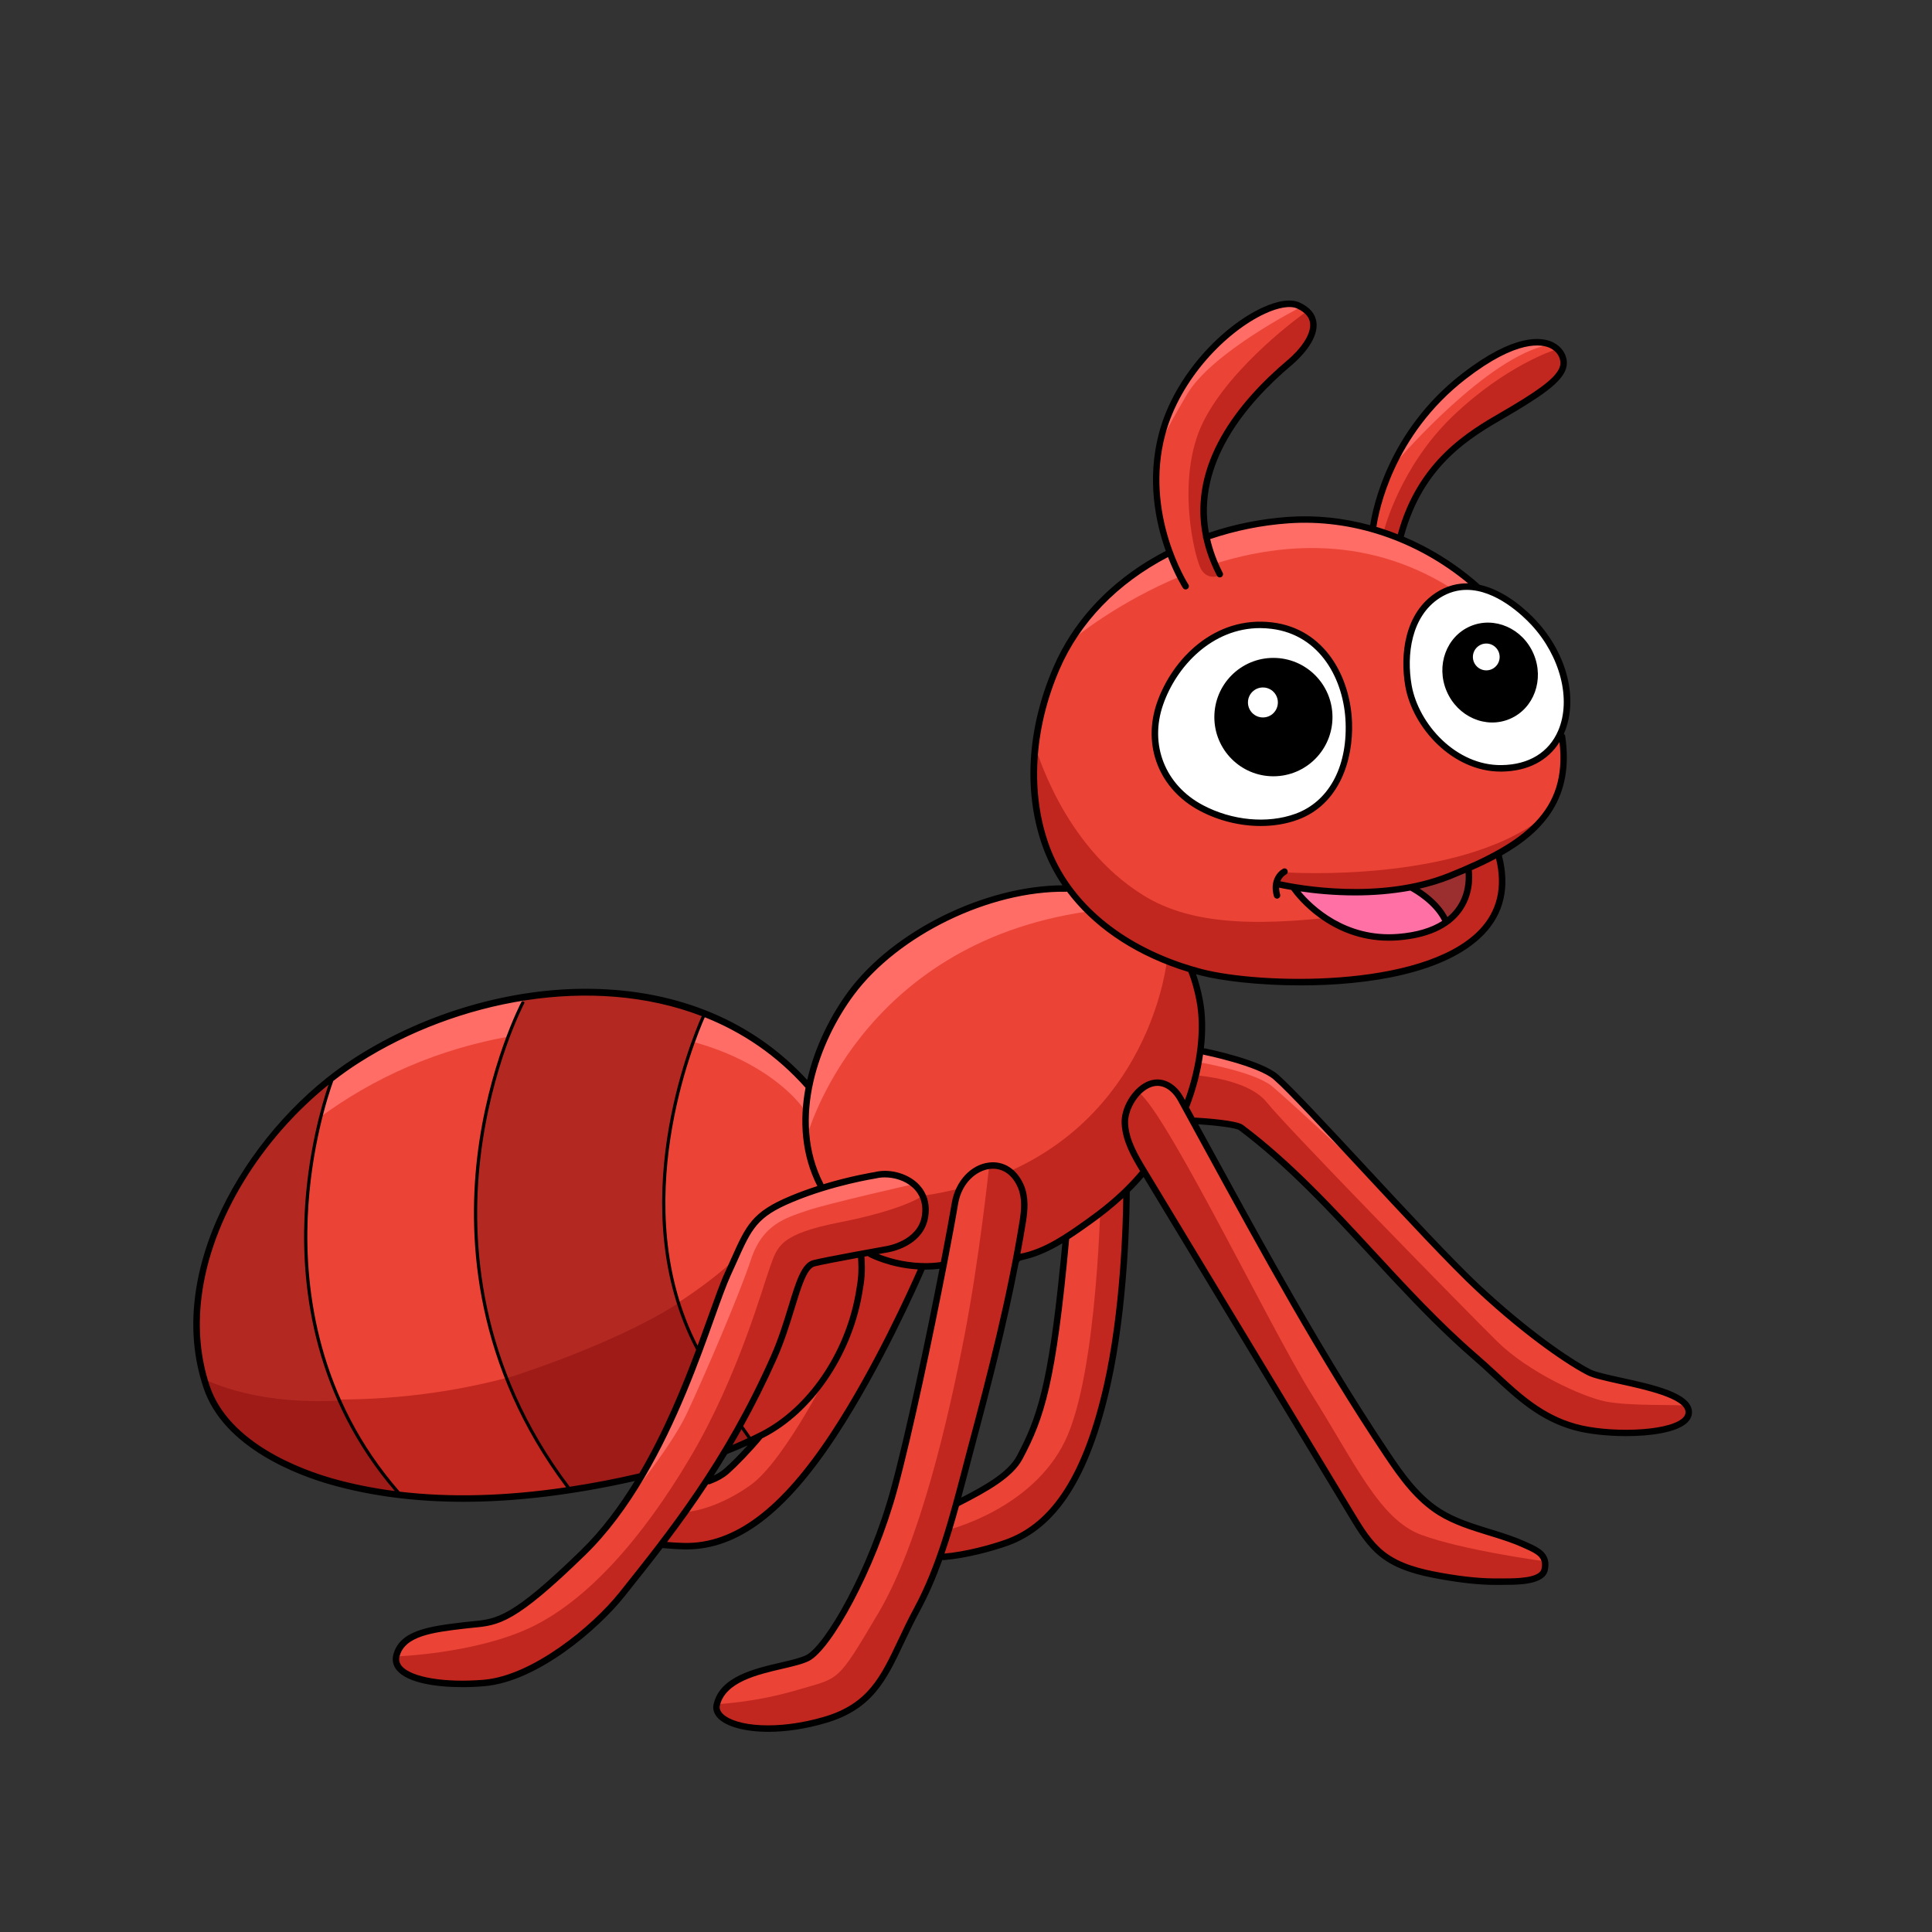 <svg xmlns="http://www.w3.org/2000/svg" xmlns:xlink="http://www.w3.org/1999/xlink" width="150" zoomAndPan="magnify" viewBox="0 0 112.5 112.5" height="150" preserveAspectRatio="xMidYMid meet" version="1.0"><rect x="0" y="0" width="112.5" height="112.5" fill="#333333" stroke="none"/><defs><clipPath id="86d1f0b2e6"><path d="M 11.199 17.219 L 98.562 17.219 L 98.562 100.848 L 11.199 100.848 Z M 11.199 17.219 " clip-rule="nonzero"/></clipPath><clipPath id="8780c99801"><path d="M 41 67 L 60 67 L 60 100.848 L 41 100.848 Z M 41 67 " clip-rule="nonzero"/></clipPath><clipPath id="44f53c157c"><path d="M 68 62 L 98.562 62 L 98.562 84 L 68 84 Z M 68 62 " clip-rule="nonzero"/></clipPath><clipPath id="5a0689d19b"><path d="M 67 17.219 L 76 17.219 L 76 26 L 67 26 Z M 67 17.219 " clip-rule="nonzero"/></clipPath><clipPath id="0746000cc1"><path d="M 11.199 62 L 24 62 L 24 88 L 11.199 88 Z M 11.199 62 " clip-rule="nonzero"/></clipPath><clipPath id="1c735eae08"><path d="M 11.199 80 L 24 80 L 24 88 L 11.199 88 Z M 11.199 80 " clip-rule="nonzero"/></clipPath><clipPath id="a201300dbd"><path d="M 11.258 17.5 L 98.523 17.5 L 98.523 100.844 L 11.258 100.844 Z M 11.258 17.5 " clip-rule="nonzero"/></clipPath></defs><g clip-path="url(#86d1f0b2e6)"><path fill="#eb4436" d="M 61.953 73.738 C 61.953 73.738 61.57 76.988 61.238 78.852 C 60.906 80.719 60.523 82.391 59.879 83.824 C 59.238 85.258 58.941 85.543 57.238 86.777 C 56.418 87.375 55.898 87.562 55.586 87.598 L 56.031 86.035 L 57.832 79.582 C 57.832 79.582 58.969 74.266 59.172 73.262 C 60.383 72.996 61.973 72.09 61.973 72.09 Z M 43.578 84.48 C 43.414 84.625 43.285 84.781 43.098 84.898 C 42.91 85.016 42.77 85.188 42.574 85.297 C 42.566 85.301 42.559 85.305 42.551 85.309 C 42.547 85.312 42.543 85.316 42.539 85.32 C 42.512 85.352 42.477 85.371 42.434 85.383 C 42.391 85.453 42.344 85.516 42.285 85.574 C 42.223 85.637 42.16 85.699 42.098 85.762 C 42.039 85.816 41.969 85.859 41.93 85.934 C 41.77 86.223 41.32 85.961 41.484 85.672 C 41.578 85.5 41.75 85.375 41.887 85.242 C 42.031 85.098 42.098 84.926 42.195 84.754 C 42.41 84.367 42.898 84.383 43.211 84.113 C 43.461 83.898 43.828 84.258 43.578 84.48 Z M 98.367 82.203 C 98.301 81.742 97.016 80.984 96.637 80.902 C 96.258 80.82 93.789 80.293 92.688 79.914 C 91.586 79.535 88.359 76.945 88.359 76.945 L 85.48 74.441 L 80.84 69.562 L 76.312 64.746 C 76.312 64.746 74.832 63.031 73.777 62.355 C 72.727 61.68 69.855 61.086 69.855 61.086 C 69.855 61.086 69.902 60.793 70 59.223 C 70.102 57.652 69.254 56.488 69.254 56.488 L 70.406 56.77 C 70.406 56.77 75.805 57.758 80.047 56.883 C 84.293 56.012 85.758 55.121 86.844 53.605 C 87.875 52.168 87.309 50.008 87.246 49.785 C 87.43 49.656 87.906 49.312 89.035 48.477 C 91.57 46.449 90.977 43.023 90.977 43.023 L 89.793 40.812 C 89.793 40.812 86.996 35.164 86.023 34.086 C 85.047 33.012 81.555 31.293 81.555 31.293 C 81.555 31.293 82.207 28.945 83.297 27.484 C 84.383 26.027 87.332 24.184 88.75 23.418 C 90.172 22.652 91.242 21.613 90.996 20.859 C 90.75 20.105 89.875 19.68 88.605 20.043 C 87.34 20.406 84.605 21.855 82.484 24.707 C 80.363 27.559 79.918 30.758 79.918 30.758 C 79.918 30.758 78.75 30.43 77.02 30.262 C 75.293 30.098 72.23 30.492 70.355 31.234 C 69.812 30.363 70.109 28.5 70.555 26.816 C 70.996 25.137 74.074 21.922 74.074 21.922 C 74.074 21.922 76.246 20.027 76.41 19.398 C 76.578 18.773 76.281 18.047 75.508 17.77 C 74.734 17.488 73.465 17.801 71.129 19.695 C 68.793 21.594 67.477 25.121 67.312 27.328 C 67.145 29.539 68.051 32.16 68.051 32.16 C 68.051 32.16 67.133 32.496 64.727 34.484 C 62.324 36.469 61.355 38.949 61.008 40.367 C 60.664 41.785 59.922 43.762 60.316 46.746 C 60.711 49.73 62.176 51.676 62.176 51.676 C 62.176 51.676 60.664 51.559 58.062 52.285 C 55.461 53.012 52.367 54.707 50.129 57.098 C 47.891 59.488 47.07 63.215 47.07 63.215 C 47.07 63.215 46.84 62.801 45.062 61.285 C 42.871 59.57 40.289 58.469 37.098 57.938 C 33.902 57.41 29.441 57.949 24.852 59.578 C 20.262 61.211 16.137 65.266 13.965 68.754 C 11.793 72.238 11.242 76.715 11.438 77.605 C 11.637 78.496 11.668 81.297 13.512 83.16 C 15.355 85.023 18.953 86.258 18.953 86.258 C 18.953 86.258 22.879 87.469 27.395 87.246 C 31.91 87.023 36.176 86.324 37.262 86.094 C 36.305 87.777 34.219 90.09 34.219 90.09 C 34.219 90.09 32.27 92.008 31.133 93.008 C 30 94.012 28.605 94.406 28.457 94.441 C 28.309 94.48 25.629 94.801 24.703 95.062 C 23.777 95.32 22.938 95.926 23.039 96.73 C 23.137 97.535 23.816 97.695 26.297 98.055 C 29.543 98.25 32.109 96.719 34.109 95.062 C 36.109 93.406 38.477 89.902 38.477 89.902 L 39.086 89.934 C 39.086 89.934 41.488 90.312 43.598 88.895 C 45.703 87.48 47.762 84.758 47.762 84.758 L 51.133 79.203 L 53.609 73.797 L 54.871 73.73 L 52.926 83.211 C 52.926 83.211 51.824 88.055 50.707 90.66 C 49.586 93.266 47.625 96.051 47.328 96.348 C 47.031 96.645 45.477 97.004 44.883 97.125 C 44.293 97.25 42.516 97.707 41.91 98.758 C 41.305 99.809 41.836 100.266 42.973 100.5 C 44.105 100.734 45.883 100.711 48.23 100.117 C 50.574 99.523 51.402 97.594 51.969 96.617 C 52.535 95.641 54.547 91.23 54.547 91.23 L 54.727 90.613 L 54.789 90.691 C 54.789 90.691 54.852 90.711 57.422 90.215 C 60.102 89.457 60.645 88.609 61.582 87.594 C 62.523 86.578 63.832 83.836 64.324 81.238 C 64.816 78.645 65.09 76.879 65.367 74.555 C 65.648 72.23 65.594 69.434 65.594 69.434 L 66.621 68.34 L 69.895 73.469 L 72.922 78.512 L 76.066 83.805 L 78.73 88.387 L 80.215 90.266 C 82.039 91.566 84.129 91.961 87.652 92.094 C 91.172 92.227 89.594 90.332 89.594 90.332 C 89.594 90.332 86.238 88.996 84.605 88.367 C 82.977 87.742 81.531 85.797 81.531 85.797 L 77.703 79.93 L 75.062 75.355 L 71.457 68.949 L 69.449 65.293 L 71.953 65.406 C 71.953 65.406 72.035 65.34 73.039 66.266 C 74.965 67.449 80.887 74.043 80.887 74.043 L 85.004 78.117 C 85.004 78.117 88.145 81.363 89.676 82.238 C 91.207 83.109 93.41 83.57 95.438 83.406 C 97.461 83.242 98.43 82.664 98.367 82.203 " fill-opacity="1" fill-rule="nonzero"/></g><path fill="#c1271f" d="M 42.973 73.152 C 42.973 73.152 32.109 84.258 12.039 80.844 C 12.039 80.844 13.133 83.969 17.102 85.449 C 21.066 86.934 22.941 87.066 27.453 87.281 C 31.961 87.496 37.41 85.914 37.41 85.914 L 39.895 80.754 L 41.77 75.609 L 42.973 73.152 " fill-opacity="1" fill-rule="nonzero"/><path fill="#c1271f" d="M 54.879 73.664 C 55.125 73.066 55.23 72.426 55.355 71.793 C 55.461 71.262 55.641 70.75 55.738 70.219 C 55.746 70.125 55.75 70.031 55.754 69.941 C 55.754 69.645 55.852 69.383 56.012 69.168 C 55.281 69.359 54.504 69.52 53.68 69.637 C 53.762 69.809 53.809 70 53.805 70.188 C 53.805 70.652 53.73 71.148 53.48 71.551 C 53.176 72.039 52.707 72.355 52.16 72.512 C 51.621 72.664 51.062 72.891 50.5 72.945 C 51.004 73.336 51.543 73.465 52.383 73.582 C 53.055 73.676 53.898 73.754 54.848 73.762 C 54.855 73.727 54.863 73.695 54.879 73.664 " fill-opacity="1" fill-rule="nonzero"/><path fill="#c1271f" d="M 69.336 56.375 L 67.953 55.895 C 67.953 55.895 67.129 64.488 58.781 68.207 C 58.902 68.27 59.012 68.348 59.102 68.438 C 59.34 68.676 59.484 69.027 59.484 69.363 C 59.484 69.93 59.539 70.496 59.465 71.062 C 59.418 71.434 59.352 71.789 59.254 72.148 C 59.203 72.352 59.148 72.555 59.109 72.762 C 59.105 72.848 59.102 72.934 59.105 73.023 C 59.109 73.109 59.102 73.195 59.082 73.281 C 59.566 73.156 60.051 73.008 60.531 72.824 C 62.742 71.98 65.414 69.492 66.691 68.211 C 66.539 68.039 66.43 67.812 66.387 67.582 C 66.227 67.449 66.086 67.301 65.98 67.113 C 65.812 66.832 65.742 66.516 65.734 66.188 C 65.734 66.121 65.738 66.051 65.742 65.98 C 65.715 65.891 65.684 65.801 65.66 65.707 C 65.621 65.527 65.586 65.34 65.59 65.156 C 65.602 64.828 65.668 64.66 65.805 64.367 C 65.844 64.285 65.895 64.211 65.961 64.141 C 65.992 64.012 66.039 63.891 66.102 63.773 C 66.25 63.492 66.578 63.258 66.883 63.172 C 67.203 63.086 67.602 63.129 67.887 63.305 C 68.152 63.469 68.34 63.648 68.523 63.887 C 68.691 64.105 68.828 64.34 68.902 64.609 C 69.242 63.832 69.574 62.949 69.812 62.043 C 70.555 59.242 69.336 56.375 69.336 56.375 " fill-opacity="1" fill-rule="nonzero"/><path fill="#c1271f" d="M 53.586 69.719 C 53.586 69.719 52.426 70.484 48.895 71.176 C 45.367 71.867 45.266 72.609 44.848 73.746 C 44.426 74.887 42.996 80.141 40.18 84.887 C 37.367 89.633 34.184 93.195 30.926 94.754 C 27.664 96.309 23 96.457 23 96.457 C 23 96.457 22.844 97.961 26.414 98.027 C 29.988 98.094 32.309 96.414 32.309 96.414 C 32.309 96.414 34.793 94.535 36.668 92.426 C 38.543 90.312 41.113 86.422 41.113 86.422 L 42.164 84.496 C 42.164 84.496 44.336 83.754 46.164 82.32 C 47.992 80.887 48.879 78.676 49.371 77.82 C 49.867 76.961 50.164 73.055 50.164 73.055 C 50.164 73.055 52.121 72.941 53.223 71.984 C 54.328 71.027 53.586 69.719 53.586 69.719 " fill-opacity="1" fill-rule="nonzero"/><path fill="#c1271f" d="M 48.551 79.324 C 48.551 79.324 45.734 85.035 43.699 86.48 C 41.664 87.93 40.02 88.039 40.02 88.039 L 38.527 89.98 C 38.527 89.98 40.477 90.266 42.414 89.473 C 44.352 88.684 46.477 86.469 47.711 84.773 C 48.945 83.082 51.18 79.113 51.18 79.113 C 51.18 79.113 53.637 74.094 53.621 73.945 C 53.609 73.797 53.609 73.426 53.477 73.352 C 53.34 73.277 50.117 72.586 50.008 72.574 C 49.895 72.562 48.551 79.324 48.551 79.324 " fill-opacity="1" fill-rule="nonzero"/><g clip-path="url(#8780c99801)"><path fill="#c1271f" d="M 57.586 68.012 C 57.586 68.012 57.027 73.316 56.141 77.875 C 55.254 82.438 53.586 89.82 51.141 93.938 C 48.699 98.055 48.93 97.664 46.426 98.406 C 43.926 99.148 41.754 99.23 41.754 99.23 C 41.754 99.23 41.539 100.539 44.352 100.625 C 47.168 100.711 49.414 99.809 50.438 98.832 C 51.465 97.855 53.586 93.344 53.586 93.344 C 53.586 93.344 54.738 90.941 55.312 88.93 C 55.891 86.918 57.883 79.238 57.883 79.238 L 59.281 72.609 C 59.281 72.609 59.969 70.312 59.535 69.125 C 59.102 67.938 58.016 67.789 57.586 68.012 " fill-opacity="1" fill-rule="nonzero"/></g><path fill="#c1271f" d="M 64.102 69.246 C 64.102 69.246 63.953 79.879 62.027 83.887 C 60.102 87.891 55.215 89.078 55.215 89.078 L 54.789 90.691 C 54.789 90.691 58.688 90.711 60.91 88.418 C 63.133 86.129 64.102 82.254 64.414 80.949 C 64.727 79.648 65.535 73.848 65.535 73.848 L 65.617 68.934 L 64.102 69.246 " fill-opacity="1" fill-rule="nonzero"/><path fill="#c1271f" d="M 66.027 63.559 C 67.008 62.863 73.879 77.211 76.395 81.215 C 78.914 85.219 80.344 88.484 82.766 89.375 C 85.184 90.266 89.727 90.883 89.887 90.906 C 90.047 90.934 90.23 91.762 88.539 91.969 C 86.852 92.18 83.133 91.785 81.172 90.918 C 79.211 90.055 77.27 85.738 77.27 85.738 L 72.707 78.379 L 67.953 70.484 L 65.699 66.742 C 65.699 66.742 65.121 64.203 66.027 63.559 " fill-opacity="1" fill-rule="nonzero"/><g clip-path="url(#44f53c157c)"><path fill="#c1271f" d="M 69.238 62.586 C 69.238 62.586 72.582 62.707 73.766 64.191 C 74.953 65.676 85.43 76.395 87.207 78.137 C 88.984 79.879 92.113 81.332 93.496 81.609 C 94.875 81.891 97.969 81.77 98.07 81.859 C 98.168 81.945 98.562 82.414 98.008 82.773 C 97.453 83.133 94.699 83.727 92.02 83.191 C 89.344 82.66 85.836 78.988 85.836 78.988 L 80.344 73.535 L 73.352 66.41 C 73.352 66.41 72.512 65.457 71.316 65.398 C 70.125 65.34 69.5 65.273 69.5 65.273 L 68.793 64.137 L 69.238 62.586 " fill-opacity="1" fill-rule="nonzero"/></g><path fill="#c1271f" d="M 60.25 43.434 C 60.297 43.332 61.746 49.145 66.582 52.137 C 69.484 53.934 73.512 53.992 79.457 53.176 C 84.395 52.234 85.492 50.652 85.492 50.652 C 85.492 50.652 87.121 49.688 87.145 49.738 C 87.172 49.789 88.082 51.953 86.777 53.621 C 85.469 55.289 84.098 55.859 81.617 56.539 C 79.137 57.219 74.223 57.402 71.285 56.883 C 68.348 56.367 65.633 54.988 64.562 54.164 C 63.492 53.34 61.879 51.891 61.039 49.746 C 60.203 47.605 59.906 44.207 60.25 43.434 " fill-opacity="1" fill-rule="nonzero"/><path fill="#c1271f" d="M 74.965 50.801 C 74.965 50.801 84.836 51.445 89.75 47.66 C 88.984 48.922 85.824 50.719 83.75 51.262 C 81.68 51.809 80.047 52.039 77.992 52.086 C 75.934 52.137 74.422 51.527 74.422 51.527 C 74.422 51.527 74.32 50.902 74.965 50.801 " fill-opacity="1" fill-rule="nonzero"/><path fill="#ff6d66" d="M 46.82 64.598 C 46.82 64.598 43.613 59.652 33.688 59.949 C 23.766 60.246 16.754 65.488 12.953 70.781 C 13.445 69.793 15.914 65.219 19.668 62.422 C 22.508 60.371 27.691 57.922 33.418 57.727 C 39.145 57.527 43.34 60.023 43.34 60.023 L 47.043 63.09 L 46.82 64.598 " fill-opacity="1" fill-rule="nonzero"/><path fill="#ff6d66" d="M 46.996 66.156 C 46.996 66.156 49.98 55.004 63.312 53.078 C 61.832 51.938 62.227 51.645 62.227 51.645 C 62.227 51.645 57.898 51.906 54.492 53.785 C 51.086 55.664 49.473 57.922 48.945 58.598 C 48.418 59.273 46.922 62.852 46.887 64.449 C 46.855 66.051 46.996 66.156 46.996 66.156 " fill-opacity="1" fill-rule="nonzero"/><path fill="#ff6d66" d="M 68.727 33.398 C 68.5 33.062 68.289 32.684 68.219 32.281 C 68.211 32.227 68.203 32.176 68.199 32.125 C 65.77 33.309 64.484 34.762 64.449 34.762 C 64.398 34.762 62.57 37.152 62.57 37.152 C 62.57 37.152 65.078 35.062 68.82 33.523 C 68.789 33.484 68.758 33.441 68.727 33.398 " fill-opacity="1" fill-rule="nonzero"/><path fill="#ff6d66" d="M 85.695 33.891 C 85.695 33.891 82.832 31.434 79.57 30.758 C 76.312 30.082 74.586 30.066 70.602 31.203 C 70.422 31.254 70.246 31.309 70.074 31.363 C 70.125 31.461 70.172 31.555 70.223 31.648 C 70.336 31.863 70.426 32.09 70.512 32.316 C 70.574 32.492 70.629 32.668 70.684 32.844 C 74.949 31.492 80.34 31.184 85.43 34.879 C 86.32 36.066 85.695 33.891 85.695 33.891 " fill-opacity="1" fill-rule="nonzero"/><path fill="#c1271f" d="M 80.594 30.871 C 80.594 30.871 81.543 27.141 84.617 24.211 C 87.688 21.277 90.547 20.355 90.613 20.355 C 90.68 20.355 91.484 21.379 90.582 22.121 C 89.676 22.863 86.715 24.617 86.715 24.617 C 86.715 24.617 84.172 26.262 82.973 28.031 C 81.777 29.797 81.516 31.23 81.516 31.23 L 80.594 30.871 " fill-opacity="1" fill-rule="nonzero"/><path fill="#c1271f" d="M 76.023 18.188 C 75.949 18.215 71.68 21.277 70.051 24.594 C 68.422 27.906 69.582 32.578 69.953 33.172 C 70.324 33.766 70.891 33.543 70.891 33.543 C 70.891 33.543 69.633 31.094 70.25 27.957 C 70.867 24.816 74.469 21.676 74.469 21.676 C 74.469 21.676 76.039 20.637 76.32 19.5 C 76.605 18.363 76.023 18.188 76.023 18.188 " fill-opacity="1" fill-rule="nonzero"/><path fill="#ff6d66" d="M 81.496 26.688 C 81.496 26.688 86.633 20.719 90.219 20.074 C 89.168 19.715 87.602 20.258 86.336 21.098 C 85.066 21.938 82.945 23.719 82.172 25.055 C 81.398 26.391 81.496 26.688 81.496 26.688 " fill-opacity="1" fill-rule="nonzero"/><g clip-path="url(#5a0689d19b)"><path fill="#ff6d66" d="M 75.73 17.891 C 75.73 17.891 70.57 20.504 69.121 22.961 C 67.672 25.418 67.523 25.93 67.508 25.879 C 67.492 25.828 68.086 23.258 70.008 21.016 C 71.934 18.773 74.09 17.223 75.73 17.891 " fill-opacity="1" fill-rule="nonzero"/></g><path fill="#b32921" d="M 41.035 59.035 C 41.035 59.035 39.859 61.844 39.453 63.633 C 39.047 65.426 38.727 67.32 38.699 68.395 C 38.676 69.469 38.578 71.895 38.949 73.711 C 39.316 75.527 39.973 77.234 39.973 77.234 L 40.652 78.605 C 40.652 78.605 39.156 82.402 38.652 83.34 C 38.145 84.281 37.242 86.012 37.242 86.012 L 33.195 86.754 C 33.195 86.754 31.852 85.121 30.664 82.82 C 29.48 80.523 28.445 77 28.445 77 C 28.445 77 27.828 74.059 27.754 72.586 C 27.68 71.113 27.703 68.355 27.988 66.676 C 28.27 64.996 28.777 62.656 29.492 60.766 C 30.207 58.875 30.566 58.109 30.566 58.109 C 30.566 58.109 33.219 57.492 36.109 57.922 C 38.996 58.355 41.035 59.035 41.035 59.035 " fill-opacity="1" fill-rule="nonzero"/><g clip-path="url(#0746000cc1)"><path fill="#b32921" d="M 19.234 62.879 C 19.234 62.879 18.496 65.527 18.125 67.914 C 17.754 70.297 17.781 73.168 17.879 74.316 C 17.977 75.465 18.531 78.211 19.039 79.805 C 19.543 81.398 20.84 83.676 21.148 84.23 C 21.457 84.789 23.258 87.051 23.258 87.051 C 23.258 87.051 18.84 86.68 16.211 85.023 C 13.582 83.367 12.559 82.746 11.879 80.348 C 11.199 77.949 11.375 75.688 11.645 74.379 C 11.918 73.066 13.262 70.199 14.09 68.504 C 14.914 66.812 18.914 62.98 19.234 62.879 " fill-opacity="1" fill-rule="nonzero"/></g><g clip-path="url(#1c735eae08)"><path fill="#9e1b18" d="M 11.879 80.348 C 11.84 80.176 14.285 81.809 19.691 81.562 C 20.336 82.625 20.891 83.738 20.891 83.738 C 20.891 83.738 22.754 86.703 23.258 87.051 C 22.543 87.098 19.582 86.543 17.781 85.852 C 15.977 85.16 14.051 83.898 13.348 82.984 C 12.645 82.066 11.992 80.82 11.879 80.348 " fill-opacity="1" fill-rule="nonzero"/></g><path fill="#9e1b18" d="M 29.492 80.258 C 29.492 80.258 35.613 78.371 39.441 75.922 C 40.082 77.555 40.652 78.605 40.652 78.605 C 40.652 78.605 39.086 82.863 38.676 83.637 C 38.266 84.414 37.41 85.914 37.41 85.914 L 33.195 86.754 L 31.492 84.367 L 29.988 81.461 L 29.492 80.258 " fill-opacity="1" fill-rule="nonzero"/><path fill="#9e1b18" d="M 43.105 83.008 L 43.711 83.848 C 43.711 83.848 42.414 84.555 42.402 84.402 C 42.391 84.258 43.105 83.008 43.105 83.008 " fill-opacity="1" fill-rule="nonzero"/><path fill="#ff6d66" d="M 53.215 68.949 C 53.215 68.949 48.156 70.09 46.945 70.508 C 45.734 70.93 44.402 71.301 43.734 73.328 C 43.07 75.355 40.996 80.176 39.984 82.328 C 38.973 84.477 36.059 87.914 36.156 87.867 C 36.258 87.816 38.551 83.91 39.27 82.129 C 39.984 80.348 42.355 74.242 42.355 74.242 C 42.355 74.242 43.191 70.867 45.859 69.852 C 48.523 68.84 51.535 68.297 51.535 68.297 C 51.535 68.297 52.785 68.395 53.215 68.949 " fill-opacity="1" fill-rule="nonzero"/><path fill="#ff6d66" d="M 69.828 61.855 C 69.828 61.855 73.012 62.398 74.051 63.238 C 75.086 64.078 80.961 69.551 80.84 69.562 C 80.715 69.57 75.656 64.031 75.656 64.031 C 75.656 64.031 74 62.191 73.16 62.012 C 72.32 61.828 69.969 61.188 69.969 61.188 L 69.828 61.855 " fill-opacity="1" fill-rule="nonzero"/><path fill="#ffffff" d="M 67.312 43.805 C 67.312 43.805 66.949 40.301 69.27 38.109 C 71.59 35.918 74.273 36.344 75.605 36.957 C 76.938 37.566 78.207 39.016 78.469 41.457 C 78.73 43.895 78.32 47.078 74.586 47.77 C 70.848 48.461 68.758 46.086 68.348 45.789 C 67.938 45.496 67.312 43.805 67.312 43.805 " fill-opacity="1" fill-rule="nonzero"/><path fill="#ffffff" d="M 81.926 38.898 C 81.926 38.898 81.547 34.613 85.414 34.168 C 88.164 33.809 90.664 38.258 90.664 38.258 C 90.664 38.258 91.98 41.406 90.531 43.352 C 89.082 45.297 86.32 45.066 84.293 43.613 C 82.27 42.164 81.777 39.543 81.926 38.898 " fill-opacity="1" fill-rule="nonzero"/><path fill="#ff71a4" d="M 75.488 51.742 C 75.488 51.742 78.469 52.176 80.035 51.926 C 81.605 51.68 82.27 51.766 82.32 51.73 C 82.371 51.691 83.961 53.078 84.035 53.57 C 84.109 54.066 82.035 54.746 79.531 54.363 C 77.023 53.98 75.449 52.113 75.488 51.742 " fill-opacity="1" fill-rule="nonzero"/><path fill="#9b2f2f" d="M 82.195 51.617 C 82.195 51.617 84.035 53.09 84.207 53.672 C 85.121 53.496 85.555 51.816 85.566 51.383 C 85.578 50.949 85.527 50.59 85.527 50.59 L 82.195 51.617 " fill-opacity="1" fill-rule="nonzero"/><path fill="#000000" d="M 67.73 41.027 C 68.504 38.805 70.57 36.574 73.379 36.574 C 73.594 36.574 73.812 36.59 74.035 36.617 C 76.902 36.965 78.273 39.617 78.355 42.094 C 78.445 44.707 77.352 46.688 75.43 47.387 C 73.805 47.977 71.742 47.785 70.043 46.883 C 67.844 45.719 66.914 43.363 67.73 41.027 Z M 69.867 47.215 C 70.965 47.797 72.211 48.098 73.41 48.098 C 74.16 48.098 74.895 47.98 75.555 47.738 C 78.008 46.848 78.805 44.23 78.73 42.082 C 78.641 39.445 77.168 36.617 74.082 36.242 C 70.73 35.836 68.258 38.375 67.375 40.902 C 66.496 43.422 67.496 45.961 69.867 47.215 " fill-opacity="1" fill-rule="nonzero"/><g clip-path="url(#a201300dbd)"><path fill="#000000" d="M 97.934 82.617 C 96.992 83.379 93.598 83.434 91.754 82.914 C 89.832 82.375 88.543 81.18 87.176 79.91 C 86.797 79.559 86.402 79.195 85.988 78.84 C 83.883 77.02 81.941 74.918 80.062 72.883 C 77.68 70.305 75.215 67.637 72.379 65.508 C 72.02 65.238 70.18 65.109 69.625 65.078 C 69.602 65.078 69.582 65.082 69.562 65.086 C 69.453 64.887 69.344 64.691 69.238 64.492 C 69.633 63.473 69.91 62.418 70.055 61.398 C 70.07 61.406 70.082 61.414 70.098 61.418 C 70.133 61.422 73.262 62.066 74.172 62.859 C 74.984 63.566 77.074 65.816 79.285 68.195 C 81.695 70.789 84.426 73.727 85.969 75.164 C 89.031 78.016 91.484 79.598 92.453 80.082 C 92.797 80.254 93.496 80.406 94.305 80.586 C 95.816 80.918 98.098 81.418 98.148 82.211 C 98.156 82.359 98.086 82.492 97.934 82.617 Z M 70.172 66.984 C 73.414 72.918 76.77 79.055 80.605 84.789 C 81.5 86.125 82.414 87.391 83.738 88.219 C 84.633 88.773 85.641 89.086 86.617 89.387 C 86.754 89.426 86.891 89.469 87.023 89.512 C 87.531 89.672 88.121 89.859 88.668 90.109 L 88.805 90.172 C 89.508 90.484 89.902 90.695 89.762 91.355 C 89.645 91.91 88.211 91.91 87.602 91.91 C 87.512 91.91 87.43 91.91 87.363 91.91 C 86.355 91.93 85.254 91.824 83.902 91.582 C 82.73 91.371 81.523 91.074 80.613 90.359 C 79.871 89.773 79.375 88.957 78.895 88.164 L 66.777 68.117 C 66.285 67.305 65.73 66.387 65.688 65.398 C 65.656 64.727 66.168 63.711 66.902 63.352 C 67.07 63.27 67.234 63.23 67.398 63.23 C 67.66 63.23 67.918 63.332 68.16 63.543 C 68.32 63.68 68.465 63.867 68.594 64.094 C 69.121 65.059 69.648 66.023 70.172 66.984 Z M 65.469 69.184 C 65.469 69.188 65.465 69.191 65.461 69.195 C 64.832 69.809 64.102 70.41 63.258 71.008 C 62.062 71.859 60.824 72.734 59.418 73.004 C 59.535 72.379 59.645 71.754 59.746 71.125 C 59.844 70.5 59.918 69.691 59.609 68.988 C 59.207 68.07 58.449 67.586 57.582 67.695 C 56.52 67.824 55.633 68.793 55.422 70.043 C 55.297 70.789 55.07 72.012 54.785 73.488 C 54.438 73.539 54.105 73.555 53.785 73.551 C 53.75 73.539 53.711 73.539 53.68 73.547 C 52.562 73.516 51.645 73.219 51.156 73.023 C 51.457 72.969 51.648 72.934 51.656 72.934 C 51.742 72.922 53.781 72.613 54.051 70.852 C 54.203 69.84 53.777 69.211 53.391 68.863 C 52.758 68.293 51.746 68.043 50.934 68.25 C 50.805 68.27 49.523 68.48 47.949 68.957 C 47.945 68.941 47.941 68.926 47.938 68.914 C 46.02 65.16 47.699 60.652 49.723 57.93 C 52.309 54.449 57.625 51.863 62.078 51.926 C 62.098 51.926 62.113 51.922 62.129 51.914 C 63.602 53.891 65.832 55.453 68.645 56.418 C 68.828 56.48 69.012 56.539 69.199 56.598 C 69.398 57.117 69.559 57.684 69.672 58.285 C 69.984 59.91 69.73 62.043 69 64.059 C 68.973 64.012 68.945 63.961 68.922 63.914 C 68.773 63.645 68.602 63.426 68.406 63.258 C 67.898 62.824 67.305 62.738 66.734 63.016 C 65.922 63.414 65.27 64.512 65.312 65.414 C 65.359 66.449 65.891 67.375 66.387 68.195 C 66.105 68.531 65.805 68.859 65.469 69.184 Z M 64.285 80.625 C 63.109 85.816 61.285 88.684 58.539 89.656 C 57.668 89.965 56.227 90.355 54.996 90.465 C 55.309 89.555 55.586 88.629 55.84 87.699 C 57.527 86.836 58.969 86.035 59.543 84.953 C 60.809 82.57 61.492 80.527 62.258 72.148 C 62.68 71.879 63.086 71.59 63.477 71.312 C 64.199 70.801 64.84 70.285 65.406 69.762 C 65.391 71.262 65.254 76.344 64.285 80.625 Z M 59.805 73.305 C 60.527 73.117 61.211 72.785 61.859 72.398 C 61.828 72.719 61.797 73.035 61.77 73.336 C 61.73 73.711 61.77 73.344 61.73 73.711 C 61.031 80.695 60.371 82.598 59.211 84.777 C 58.691 85.762 57.242 86.555 55.973 87.207 C 56.109 86.707 56.238 86.207 56.371 85.707 C 56.48 85.277 56.594 84.852 56.707 84.426 C 57.676 80.797 58.602 77.23 59.293 73.648 C 59.355 73.355 59.352 73.43 59.805 73.305 Z M 53.23 93.629 C 52.871 94.293 52.578 94.91 52.297 95.508 C 51.277 97.66 50.543 99.211 48 99.965 C 45.262 100.773 42.852 100.523 42.105 99.812 C 41.938 99.652 41.879 99.488 41.918 99.309 C 42.242 97.945 44.086 97.516 45.566 97.172 C 46.199 97.023 46.746 96.898 47.109 96.715 C 48.383 96.074 50.961 91.48 52.254 86.734 C 53.156 83.402 54.348 77.699 55.121 73.73 C 55.129 73.703 55.137 73.676 55.137 73.648 C 55.43 72.129 55.664 70.867 55.789 70.105 C 56.004 68.836 56.895 68.16 57.629 68.066 C 57.691 68.059 57.758 68.055 57.82 68.055 C 58.441 68.055 58.961 68.441 59.266 69.141 C 59.535 69.75 59.473 70.457 59.375 71.066 C 58.668 75.48 57.539 79.859 56.344 84.332 C 56.23 84.754 56.117 85.18 56.008 85.613 C 55.289 88.355 54.551 91.188 53.23 93.629 Z M 48.402 83.41 C 45.48 87.859 42.754 89.902 39.852 89.844 C 39.543 89.84 39.199 89.82 38.844 89.789 C 39.637 88.742 40.438 87.629 41.23 86.426 C 41.25 86.43 41.266 86.43 41.281 86.43 C 41.305 86.43 41.328 86.426 41.348 86.418 C 41.805 86.246 42.164 86.043 42.445 85.797 C 42.914 85.379 43.73 84.547 44.391 83.75 C 44.426 83.734 44.461 83.719 44.496 83.699 C 47.301 82.25 49.535 79.008 50.184 75.438 C 50.359 74.469 50.391 74.09 50.336 73.172 C 50.402 73.16 50.469 73.148 50.535 73.137 C 50.551 73.156 50.57 73.172 50.594 73.184 C 50.656 73.219 51.816 73.82 53.441 73.918 C 52.945 75.047 50.891 79.621 48.402 83.41 Z M 43.277 83.043 C 43.945 81.836 44.598 80.539 45.223 79.137 C 45.68 78.105 45.996 77.078 46.273 76.172 C 46.652 74.934 46.98 73.859 47.438 73.742 C 47.785 73.652 48.945 73.43 49.965 73.242 C 50.012 74.098 49.984 74.445 49.816 75.371 C 49.188 78.832 47.031 81.969 44.324 83.367 C 44.125 83.469 43.922 83.566 43.715 83.668 C 43.566 83.457 43.418 83.25 43.277 83.043 Z M 43.535 84.164 C 43.035 84.715 42.527 85.223 42.195 85.512 C 42.023 85.664 41.812 85.801 41.559 85.922 C 41.82 85.512 42.082 85.098 42.34 84.668 C 42.75 84.508 43.148 84.34 43.535 84.164 Z M 42.656 84.137 C 42.832 83.84 43.004 83.535 43.176 83.227 C 43.293 83.398 43.418 83.574 43.539 83.746 C 43.254 83.879 42.957 84.012 42.656 84.137 Z M 36.059 92.738 C 34.488 94.703 31 97.578 28.16 97.812 C 25.914 98 23.957 97.676 23.402 97.02 C 23.258 96.848 23.211 96.66 23.266 96.449 C 23.57 95.25 25.242 95.051 27.008 94.84 C 27.191 94.816 27.363 94.801 27.523 94.785 C 29.051 94.641 29.973 94.555 34.094 90.535 C 35.414 89.25 36.539 87.699 37.504 86.066 C 37.508 86.062 37.512 86.055 37.516 86.047 C 39.438 82.793 40.723 79.211 41.605 76.738 C 41.988 75.668 42.293 74.824 42.547 74.266 C 42.676 73.988 42.789 73.734 42.898 73.492 C 43.777 71.527 44.074 70.863 46.16 69.992 C 48.52 69.004 50.973 68.625 50.996 68.621 C 51.004 68.621 51.012 68.621 51.016 68.617 C 51.168 68.578 51.344 68.559 51.527 68.559 C 52.062 68.559 52.688 68.734 53.137 69.141 C 53.594 69.555 53.781 70.125 53.68 70.793 C 53.453 72.277 51.621 72.559 51.598 72.562 C 51.449 72.586 48.008 73.207 47.344 73.379 C 46.684 73.551 46.359 74.605 45.914 76.062 C 45.641 76.957 45.328 77.973 44.879 78.984 C 42.164 85.098 38.918 89.156 36.059 92.738 Z M 33.176 86.574 C 27.859 79.543 27.406 72.297 27.973 67.441 C 28.586 62.141 30.504 58.469 30.523 58.434 C 30.551 58.387 30.531 58.332 30.484 58.309 C 30.441 58.281 30.383 58.301 30.359 58.348 C 30.34 58.383 28.406 62.082 27.785 67.41 C 27.219 72.285 27.668 79.547 32.965 86.605 C 29.457 87.125 26.215 87.211 23.273 86.859 C 18.531 81.43 17.742 75.188 17.918 70.898 C 18.086 66.836 19.125 63.719 19.406 62.945 C 19.902 62.559 20.406 62.199 20.926 61.871 C 26.59 58.266 34.465 56.707 40.863 59.168 C 40.215 60.629 36.219 70.379 40.535 78.594 C 39.719 80.773 38.652 83.375 37.23 85.793 C 35.84 86.117 34.492 86.375 33.176 86.574 Z M 19.375 86.094 C 17.59 85.586 13.32 84.051 12.203 80.684 C 11.66 79.055 11.527 77.352 11.719 75.656 C 11.727 75.637 11.727 75.613 11.727 75.594 C 12.281 70.895 15.32 66.234 19.129 63.164 C 18.758 64.262 17.883 67.188 17.73 70.887 C 17.551 75.168 18.332 81.379 22.992 86.824 C 21.73 86.66 20.523 86.418 19.375 86.094 Z M 46.906 63.34 C 46.551 65.234 46.664 67.234 47.594 69.066 C 47.082 69.23 46.547 69.422 46.016 69.645 C 43.793 70.574 43.453 71.328 42.555 73.34 C 42.449 73.578 42.332 73.832 42.207 74.109 C 41.941 74.684 41.641 75.535 41.254 76.609 C 41.062 77.145 40.852 77.73 40.621 78.355 C 36.465 70.23 40.418 60.637 41.039 59.234 C 43.223 60.105 45.227 61.445 46.906 63.34 Z M 83.977 53.625 C 83.336 54.039 82.48 54.293 81.418 54.379 C 78.348 54.629 76.406 52.719 75.727 51.906 C 76.551 52.027 77.668 52.141 78.918 52.141 C 79.926 52.141 81.02 52.062 82.121 51.859 C 82.359 51.988 83.484 52.633 83.977 53.625 Z M 82.668 51.746 C 83.277 51.605 83.887 51.422 84.477 51.188 C 84.766 51.07 85.055 50.949 85.34 50.828 C 85.371 51.242 85.352 52.121 84.766 52.898 C 84.629 53.082 84.469 53.25 84.285 53.402 C 83.875 52.613 83.137 52.047 82.668 51.746 Z M 61.113 49.289 C 59.977 46.219 60.188 42.461 61.695 38.977 C 62.883 36.234 65.066 33.977 68.012 32.438 C 68.441 33.547 68.871 34.223 68.883 34.238 C 68.918 34.297 68.98 34.324 69.039 34.324 C 69.074 34.324 69.109 34.316 69.141 34.293 C 69.23 34.238 69.254 34.121 69.199 34.035 C 69.172 33.996 66.605 29.965 67.852 25.301 C 68.723 22.043 71.43 19.297 73.652 18.266 C 74.457 17.891 75.148 17.781 75.543 17.969 C 75.992 18.18 76.242 18.465 76.285 18.809 C 76.375 19.512 75.641 20.41 74.98 20.965 C 72.109 23.387 69.184 27.004 70.051 31.25 C 70.047 31.277 70.047 31.305 70.059 31.332 C 70.062 31.344 70.066 31.352 70.074 31.363 C 70.227 32.066 70.484 32.785 70.863 33.52 C 70.91 33.613 71.023 33.648 71.117 33.602 C 71.207 33.551 71.246 33.438 71.195 33.348 C 70.852 32.684 70.617 32.031 70.469 31.391 C 71.941 30.895 73.473 30.582 75.031 30.473 C 78.715 30.211 82.496 31.484 85.488 33.969 C 84.887 33.957 84.258 34.102 83.637 34.5 C 81.805 35.676 81.504 38.094 81.832 39.965 C 82.254 42.375 84.578 44.93 87.383 44.93 C 87.406 44.93 87.43 44.93 87.457 44.93 C 88.961 44.906 90.129 44.301 90.809 43.211 C 91.277 47.223 88.777 49.059 84.336 50.836 C 80.344 52.438 75.539 51.531 74.551 51.316 C 74.664 51.043 74.867 50.93 74.883 50.922 C 74.977 50.875 75.012 50.762 74.965 50.672 C 74.922 50.578 74.809 50.539 74.715 50.586 C 74.414 50.738 73.918 51.266 74.18 52.191 C 74.203 52.273 74.281 52.328 74.363 52.328 C 74.379 52.328 74.395 52.328 74.414 52.32 C 74.512 52.293 74.57 52.188 74.543 52.09 C 74.5 51.938 74.48 51.805 74.484 51.688 C 74.637 51.719 74.879 51.77 75.188 51.82 C 75.5 52.262 77.453 54.777 80.871 54.777 C 81.059 54.777 81.254 54.77 81.449 54.754 C 83.145 54.613 84.363 54.066 85.066 53.125 C 85.797 52.156 85.75 51.066 85.703 50.672 C 86.188 50.461 86.66 50.234 87.113 49.992 C 87.523 51.668 87.188 53.074 86.109 54.18 C 82.77 57.59 73.285 57.301 69.973 56.426 C 69.566 56.32 69.16 56.195 68.766 56.062 C 64.969 54.758 62.25 52.352 61.113 49.289 Z M 85.363 22.059 C 88.363 19.742 89.797 20.039 90.277 20.273 C 90.707 20.488 90.863 20.859 90.863 21.141 C 90.863 21.812 89.785 22.594 88.047 23.633 C 87.863 23.746 87.668 23.859 87.461 23.977 C 85.504 25.109 82.562 26.816 81.391 31.113 C 80.98 30.949 80.566 30.805 80.148 30.68 C 80.273 29.816 81.105 25.352 85.363 22.059 Z M 89.176 36.391 C 90.859 38.211 91.504 40.738 90.738 42.535 C 90.195 43.812 89.027 44.527 87.449 44.551 C 84.805 44.598 82.602 42.18 82.199 39.898 C 81.895 38.148 82.164 35.895 83.84 34.816 C 84.363 34.484 84.891 34.348 85.406 34.348 C 87.113 34.348 88.652 35.828 89.176 36.391 Z M 98.523 82.188 C 98.457 81.109 96.293 80.637 94.387 80.219 C 93.633 80.055 92.922 79.898 92.621 79.746 C 91.777 79.324 89.484 77.859 86.641 75.27 C 86.176 74.844 86.641 75.27 86.176 74.844 C 84.637 73.402 81.941 70.504 79.559 67.938 C 77.344 65.551 75.246 63.297 74.418 62.574 C 73.434 61.719 70.309 61.074 70.176 61.047 C 70.148 61.043 70.125 61.043 70.102 61.047 C 70.219 60.027 70.203 59.059 70.039 58.215 C 69.941 57.691 69.805 57.191 69.645 56.727 C 69.723 56.746 69.801 56.77 69.875 56.789 C 71.082 57.109 73.285 57.379 75.75 57.379 C 79.637 57.379 84.164 56.699 86.375 54.441 C 87.574 53.219 87.934 51.656 87.453 49.809 C 89.906 48.414 91.676 46.438 91.141 42.859 C 91.133 42.805 91.102 42.762 91.059 42.734 C 91.066 42.715 91.074 42.699 91.082 42.684 C 91.918 40.723 91.262 38.09 89.449 36.137 C 88.969 35.617 87.688 34.383 86.156 34.051 C 86.152 34.047 86.148 34.039 86.145 34.035 C 85.227 33.219 84.223 32.52 83.172 31.945 C 82.867 31.781 83.172 31.945 82.867 31.781 C 82.496 31.59 82.121 31.414 81.742 31.254 C 82.863 27.078 85.625 25.477 87.652 24.305 C 87.859 24.184 88.055 24.07 88.242 23.957 C 90.184 22.793 91.238 21.996 91.238 21.141 C 91.238 20.641 90.934 20.18 90.441 19.938 C 89.77 19.605 88.184 19.402 85.133 21.762 C 80.844 25.078 79.938 29.566 79.785 30.582 C 78.219 30.156 76.605 29.984 75.004 30.098 C 73.43 30.211 71.879 30.52 70.391 31.023 C 69.668 27.012 72.473 23.57 75.223 21.254 C 75.594 20.938 76.797 19.832 76.656 18.762 C 76.594 18.281 76.273 17.898 75.703 17.629 C 75.191 17.387 74.43 17.488 73.492 17.922 C 71.191 18.992 68.391 21.836 67.492 25.203 C 66.77 27.906 67.281 30.402 67.883 32.082 C 67.625 32.215 67.375 32.355 67.133 32.496 C 66.797 32.695 67.133 32.496 66.797 32.695 C 64.301 34.242 62.43 36.336 61.352 38.824 C 59.781 42.449 59.574 46.215 60.762 49.422 C 61.043 50.172 61.414 50.883 61.867 51.551 C 57.352 51.578 52.031 54.191 49.418 57.707 C 48.395 59.09 47.453 60.918 47.004 62.887 C 43.883 59.484 39.539 57.652 34.414 57.578 C 29.781 57.512 24.793 58.961 20.723 61.555 C 17.668 63.496 14.926 66.52 13.191 69.852 C 12.414 71.348 11.648 73.277 11.367 75.43 C 11.324 75.812 11.367 75.43 11.324 75.812 C 11.16 77.395 11.273 79.086 11.848 80.805 C 13.023 84.34 17.43 85.934 19.273 86.453 C 21.617 87.117 24.191 87.449 26.98 87.449 C 30.055 87.449 33.391 87.043 36.965 86.238 C 36.062 87.711 35.027 89.102 33.832 90.266 C 29.805 94.191 28.934 94.273 27.488 94.41 C 27.324 94.426 27.152 94.445 26.965 94.465 C 25.062 94.695 23.27 94.91 22.902 96.355 C 22.82 96.684 22.891 97 23.113 97.262 C 23.73 97.992 25.363 98.242 26.93 98.242 C 27.363 98.242 27.793 98.223 28.191 98.188 C 31.309 97.93 34.848 94.852 36.352 92.973 C 37.074 92.066 37.824 91.129 38.582 90.137 C 38.594 90.141 38.605 90.145 38.617 90.148 C 39.047 90.188 39.473 90.215 39.844 90.223 C 39.887 90.223 39.93 90.223 39.973 90.223 C 42.977 90.223 45.758 88.121 48.715 83.617 C 51.34 79.621 53.48 74.77 53.844 73.93 C 53.852 73.93 53.855 73.93 53.863 73.93 C 54.133 73.93 54.418 73.914 54.707 73.879 C 53.938 77.828 52.777 83.375 51.891 86.633 C 50.566 91.512 48.016 95.84 46.941 96.379 C 46.617 96.539 46.09 96.664 45.48 96.805 C 43.898 97.172 41.93 97.629 41.555 99.223 C 41.48 99.535 41.582 99.832 41.848 100.086 C 42.324 100.539 43.367 100.844 44.746 100.844 C 45.723 100.844 46.871 100.691 48.105 100.324 C 50.812 99.527 51.617 97.824 52.633 95.672 C 52.914 95.078 53.207 94.465 53.559 93.809 C 54.074 92.859 54.5 91.859 54.871 90.828 C 54.895 90.84 54.922 90.848 54.949 90.848 C 54.953 90.848 54.957 90.848 54.965 90.844 C 56.246 90.742 57.758 90.332 58.664 90.012 C 61.543 88.992 63.445 86.035 64.652 80.707 C 65.172 78.41 65.453 75.883 65.605 73.793 C 65.633 73.418 65.605 73.793 65.633 73.418 C 65.773 71.344 65.785 69.766 65.785 69.398 C 66.074 69.117 66.344 68.828 66.59 68.535 L 69.629 73.559 C 69.863 73.945 69.617 73.562 69.863 73.945 L 78.574 88.355 C 79.047 89.141 79.586 90.027 80.379 90.652 C 81.355 91.422 82.617 91.73 83.836 91.949 C 85.109 92.18 86.164 92.289 87.129 92.289 C 87.211 92.289 87.289 92.289 87.367 92.289 C 87.434 92.285 87.512 92.285 87.602 92.285 C 88.422 92.285 89.945 92.285 90.129 91.434 C 90.34 90.445 89.605 90.117 88.957 89.828 L 88.82 89.766 C 88.254 89.508 87.652 89.316 87.137 89.152 C 87 89.109 86.863 89.066 86.727 89.027 C 85.773 88.73 84.789 88.43 83.938 87.898 C 82.676 87.113 81.789 85.879 80.918 84.578 C 78.68 81.234 76.605 77.75 74.621 74.246 C 74.398 73.855 74.621 74.246 74.398 73.855 C 73.066 71.5 71.777 69.137 70.504 66.805 C 70.258 66.359 70.012 65.91 69.77 65.465 C 70.816 65.531 71.98 65.676 72.152 65.809 C 74.961 67.918 77.414 70.574 79.789 73.141 C 80.145 73.527 80.504 73.914 80.867 74.305 C 81.191 74.652 80.867 74.305 81.191 74.652 C 82.641 76.199 84.141 77.738 85.742 79.125 C 86.152 79.477 86.543 79.836 86.918 80.188 C 88.32 81.488 89.645 82.715 91.652 83.277 C 92.43 83.496 93.566 83.625 94.691 83.625 C 96.129 83.625 97.543 83.414 98.168 82.906 C 98.48 82.652 98.535 82.375 98.523 82.188 " fill-opacity="1" fill-rule="nonzero"/></g><path fill="#000000" d="M 73.539 40.031 C 74.023 40.031 74.41 40.422 74.41 40.902 C 74.41 41.387 74.023 41.777 73.539 41.777 C 73.059 41.777 72.668 41.387 72.668 40.902 C 72.668 40.422 73.059 40.031 73.539 40.031 Z M 74.148 45.203 C 76.051 45.203 77.59 43.66 77.59 41.758 C 77.59 39.852 76.051 38.309 74.148 38.309 C 72.25 38.309 70.711 39.852 70.711 41.758 C 70.711 43.66 72.25 45.203 74.148 45.203 " fill-opacity="1" fill-rule="nonzero"/><path fill="#000000" d="M 86.547 37.473 C 86.977 37.473 87.324 37.824 87.324 38.254 C 87.324 38.684 86.977 39.035 86.547 39.035 C 86.117 39.035 85.766 38.684 85.766 38.254 C 85.766 37.824 86.117 37.473 86.547 37.473 Z M 84.238 40.246 C 84.875 41.738 86.523 42.461 87.922 41.859 C 89.32 41.262 89.938 39.57 89.301 38.078 C 88.668 36.59 87.016 35.867 85.617 36.465 C 84.219 37.066 83.602 38.758 84.238 40.246 " fill-opacity="1" fill-rule="nonzero"/></svg>